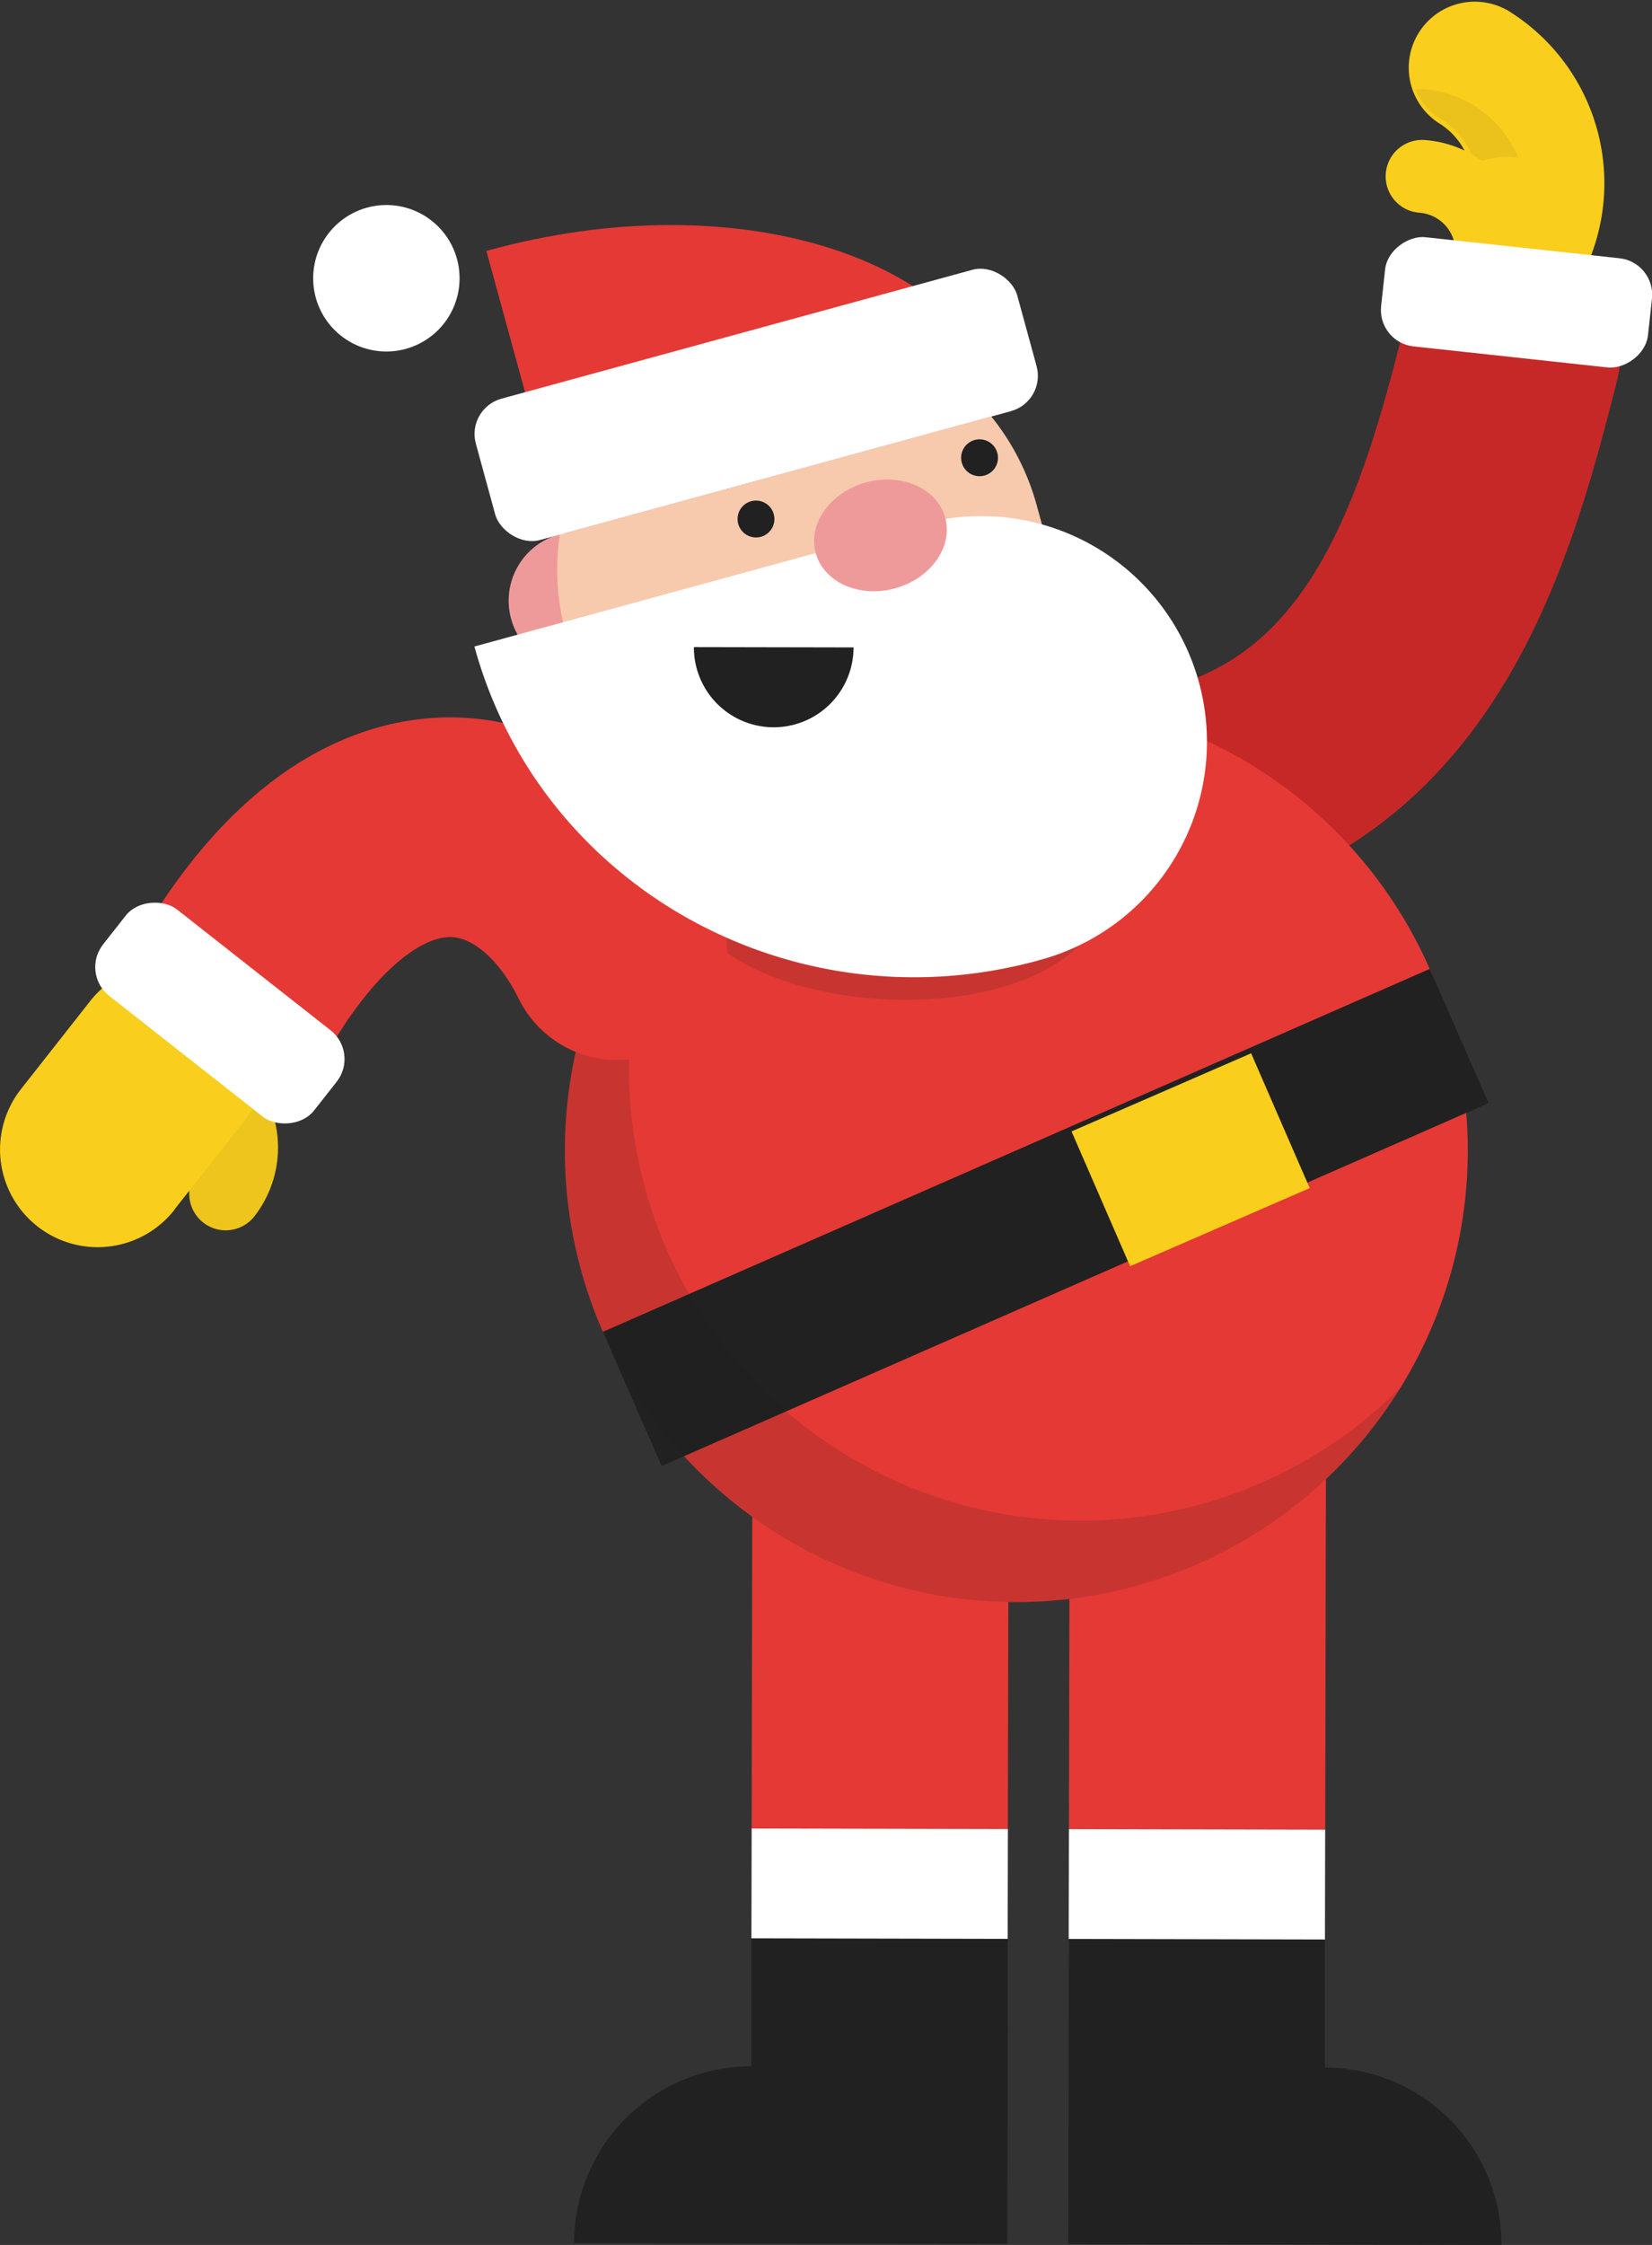 <svg xmlns="http://www.w3.org/2000/svg" viewBox="0 0 269.03 365.44" width="269.03" height="365.44"><rect x="0" y="0" width="269.03" height="365.44" fill="#333333" stroke="none"/><defs><style>.cls-1{isolation:isolate;}.cls-2,.cls-9{fill:none;stroke-linecap:round;stroke-miterlimit:10;stroke-width:35.77px;}.cls-2{stroke:#c62828;}.cls-3{fill:#f9ce1d;}.cls-4{opacity:0.06;}.cls-5{fill:#e53935;}.cls-6{fill:#212121;}.cls-7{fill:#fff;}.cls-10,.cls-8{fill:#221f1f;mix-blend-mode:multiply;}.cls-8{opacity:0.15;}.cls-9{stroke:#e53935;}.cls-10{opacity:0.05;}.cls-11{fill:#ef9a9a;}.cls-12{fill:#f7caad;}</style></defs><title>santa_dance</title><g class="cls-1"><g id="Layer_2" data-name="Layer 2"><g id="ART"><path class="cls-2" d="M246,57.57c-9.85,39.24-24.55,86.25-96.84,71.38"/><path class="cls-3" d="M245.22,1.51l-.05,0A10.75,10.75,0,0,0,234.25,20a11.48,11.48,0,0,1,3.94,15.7A10.74,10.74,0,0,0,242,50.41h0a10.75,10.75,0,0,0,14.69-3.81A33,33,0,0,0,245.22,1.51Z"/><path class="cls-4" d="M234.86,19.54a11.33,11.33,0,0,1,5.22,7.11,13.33,13.33,0,0,1,2.55-.82,13,13,0,0,1,4.64-.13,18.13,18.13,0,0,0-15.45-11.17h0a5.53,5.53,0,0,0-1.29.06A10.7,10.7,0,0,0,234.86,19.54Z"/><rect class="cls-5" x="106.08" y="239.54" width="74.52" height="41.73" transform="translate(-117.36 403.21) rotate(-89.88)"/><path class="cls-6" d="M122.36,315.51l0,20.86a28.81,28.81,0,0,0-28.87,28.76l28.81.05,41.73.09.1-49.68Z"/><rect class="cls-7" x="134.3" y="285.74" width="17.88" height="41.73" transform="translate(-163.65 449.23) rotate(-89.88)"/><rect class="cls-5" x="162.09" y="244" width="65.82" height="41.73" transform="translate(-70.26 459.31) rotate(-89.88)"/><path class="cls-6" d="M215.76,315.7l0,20.86a28.82,28.82,0,0,1,28.76,28.88l-28.81-.06-41.73-.09.1-49.68Z"/><rect class="cls-7" x="185.97" y="285.85" width="17.88" height="41.73" transform="translate(-112.2 501) rotate(-89.88)"/><circle class="cls-5" cx="165.51" cy="187.28" r="73.52" transform="translate(-83.95 171.88) rotate(-45)"/><path class="cls-8" d="M111.57,145.22c-2.45-16.82,56.59-33.08,71.88-29.22-3.26,25.08-4.16,33.16-4.19,33.22C168.53,170.28,114.46,165.11,111.57,145.22Z"/><rect class="cls-6" x="96.77" y="186.27" width="147.05" height="23.85" transform="translate(-65.28 85.11) rotate(-23.69)"/><rect class="cls-3" x="177.51" y="175.73" width="31.79" height="23.85" transform="matrix(0.92, -0.4, 0.4, 0.92, -59.1, 93.51)"/><path class="cls-8" d="M113.39,135.42a73.52,73.52,0,0,0,114.69,90.45,73.52,73.52,0,1,1-114.69-90.45Z"/><path class="cls-9" d="M100.52,154.68c-12.4-25.17-41.89-32-64.83,11.57"/><path class="cls-3" d="M30,173.5a6,6,0,0,1,8.33-1,18.21,18.21,0,0,1,3.08,25.52l0,0a5.93,5.93,0,0,1-9.31-7.36,6.34,6.34,0,0,0-1.1-8.87,5.94,5.94,0,0,1-1-8.34Z"/><path class="cls-10" d="M30,173.5a6,6,0,0,1,8.33-1,18.21,18.21,0,0,1,3.08,25.52l0,0a5.93,5.93,0,0,1-9.31-7.36,6.34,6.34,0,0,0-1.1-8.87,5.94,5.94,0,0,1-1-8.34Z"/><path class="cls-3" d="M39.51,182.83,28.37,196.94l0,.05A15.88,15.88,0,1,1,3.44,177.26l11.15-14.18a15.9,15.9,0,1,1,24.92,19.75Z"/><rect class="cls-7" x="26.87" y="143.04" width="17.88" height="43.72" rx="5.96" ry="5.96" transform="translate(-115.95 91.13) rotate(-51.82)"/><path class="cls-11" d="M104.74,94.62A11.18,11.18,0,1,1,91.07,87,11,11,0,0,1,104.74,94.62Z"/><path class="cls-7" d="M74.42,42.16A11.92,11.92,0,1,1,59.78,33.8,11.91,11.91,0,0,1,74.42,42.16Z"/><path class="cls-12" d="M141,131.07l38.33-10.49L168.83,82.25a39.74,39.74,0,0,0-76.67,21l10.49,38.33L141,131.07Z"/><path class="cls-7" d="M195.25,111.07a36.75,36.75,0,0,0-45.16-25.75h0L77.26,105.24c10.72,39.17,51.83,62.05,91.82,51.11l.21-.07.21-.05A36.76,36.76,0,0,0,195.25,111.07Z"/><path class="cls-11" d="M153.93,84.27c1.3,4.76-2.36,9.91-8.19,11.51s-11.59-1-12.9-5.75,2.36-9.91,8.18-11.5S152.62,79.5,153.93,84.27Z"/><path class="cls-5" d="M79.63,40.73l-.42.12,12.59,46,72.83-19.93C157.68,41.51,119.62,29.79,79.63,40.73Z"/><rect class="cls-7" x="77.45" y="53.98" width="91.41" height="23.85" rx="5.96" ry="5.96" transform="translate(-13.03 34.84) rotate(-15.3)"/><path class="cls-6" d="M126,83.67a3,3,0,1,1-3.66-2.08A3,3,0,0,1,126,83.67Z"/><path class="cls-6" d="M156.62,75.28a3,3,0,1,0,2.09-3.65A3,3,0,0,0,156.62,75.28Z"/><path class="cls-6" d="M126,118.39a13,13,0,0,0,13-13l-26-.05A13,13,0,0,0,126,118.39Z"/><path class="cls-3" d="M242.53,47.75a6,6,0,0,0,6.31-5.51A18.21,18.21,0,0,0,232,22.79h0a5.93,5.93,0,0,0-.82,11.84A6.34,6.34,0,0,1,237,41.41a5.94,5.94,0,0,0,5.51,6.34Z"/><rect class="cls-7" x="238" y="27.34" width="17.88" height="43.72" rx="5.96" ry="5.96" transform="translate(171.43 289.41) rotate(-83.81)"/></g></g></g></svg>